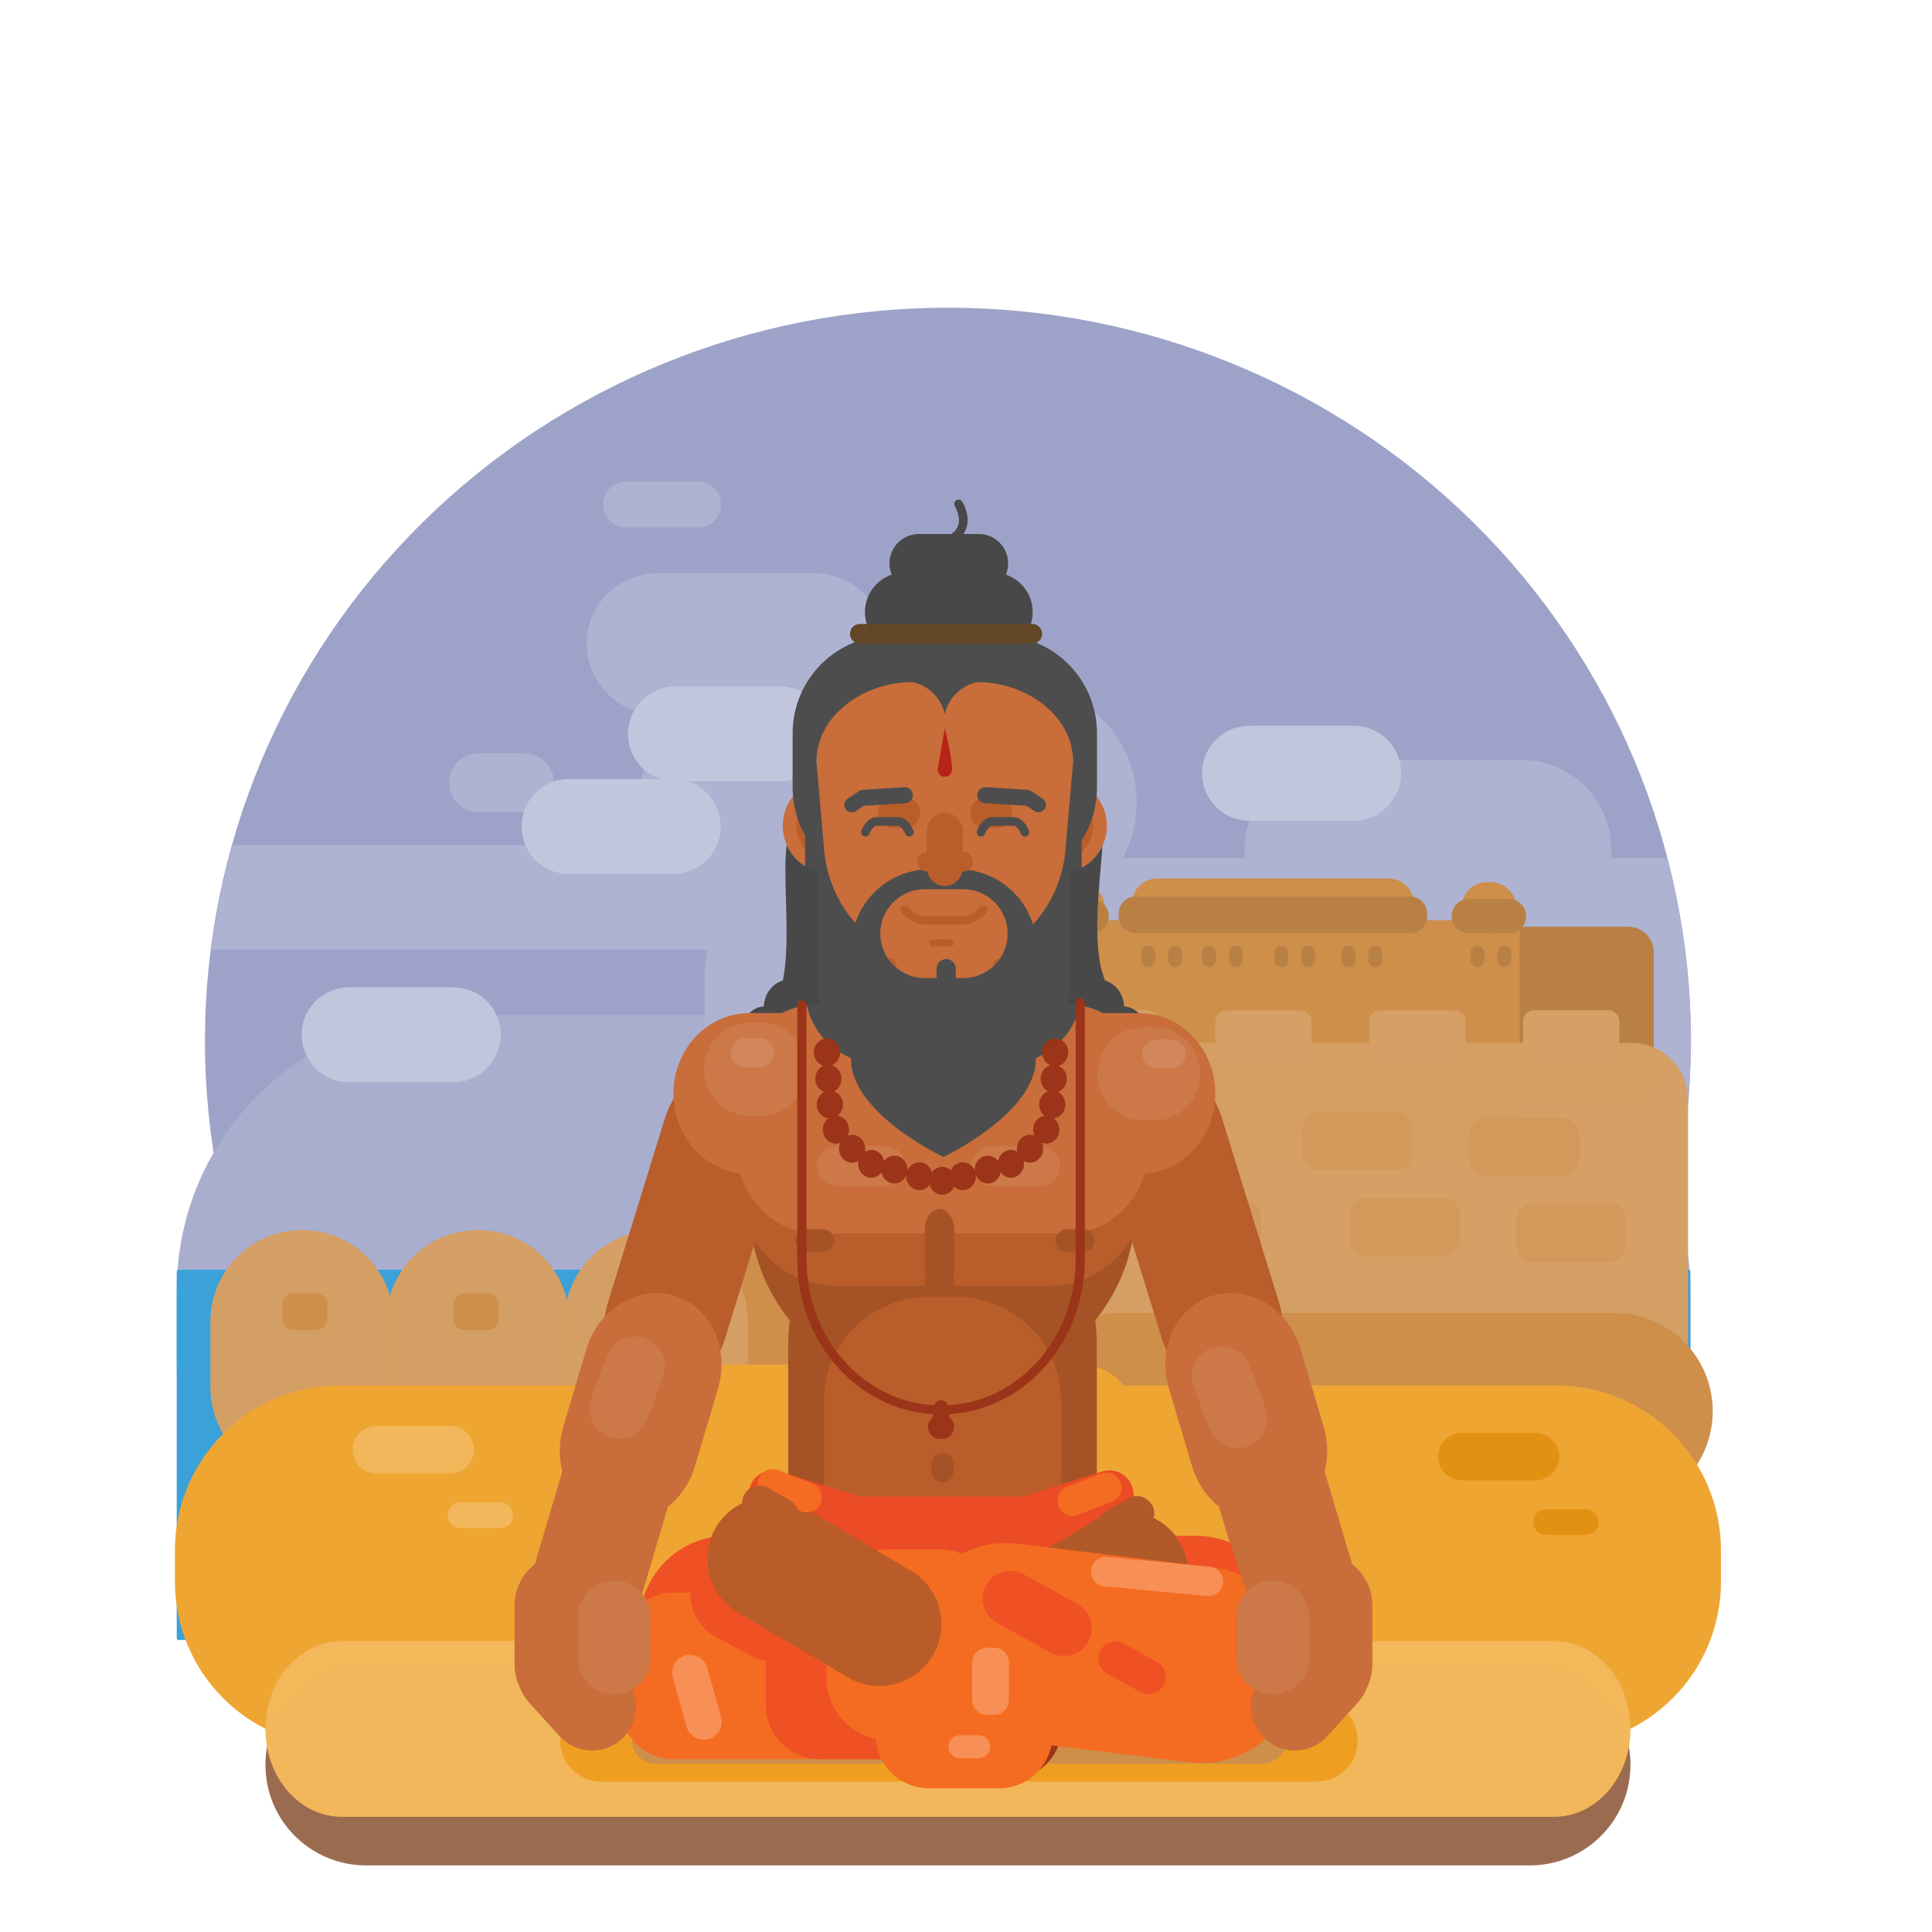 <svg width="301" height="301" viewBox="0 0 301 301" fill="none" xmlns="http://www.w3.org/2000/svg">
<path d="M263.446 162.169C263.446 177.17 260.452 192.024 254.635 205.883C248.817 219.742 240.29 232.335 229.541 242.942C218.792 253.549 206.03 261.964 191.986 267.704C177.941 273.445 162.888 276.399 147.686 276.399C132.484 276.399 117.431 273.445 103.387 267.704C89.342 261.964 76.581 253.549 65.831 242.942C55.082 232.335 46.555 219.742 40.737 205.883C34.92 192.024 31.926 177.17 31.926 162.169C31.926 131.873 44.122 102.818 65.831 81.396C87.54 59.973 116.985 47.938 147.686 47.938C178.388 47.938 207.832 59.973 229.541 81.396C251.25 102.818 263.446 131.873 263.446 162.169Z" fill="#9DA3C8"/>
<path d="M70.525 158.149H220.37C244.188 158.149 263.362 177.323 263.362 201.141V212.517C263.362 236.335 244.188 255.509 220.37 255.509H70.525C46.708 255.509 27.533 236.335 27.533 212.517V201.141C27.533 177.323 46.708 158.149 70.525 158.149Z" fill="#A9AECF"/>
<path d="M27.845 197.814H263.05C263.223 197.814 263.362 197.953 263.362 198.126V255.197C263.362 255.37 263.223 255.509 263.05 255.509H27.845C27.672 255.509 27.533 255.37 27.533 255.197V198.126C27.533 197.953 27.672 197.814 27.845 197.814Z" fill="#3BA1D9"/>
<path d="M97.53 75.033C95.553 75.033 93.961 76.625 93.961 78.603C93.961 80.58 95.553 82.172 97.53 82.172H108.749C110.727 82.172 112.319 80.58 112.319 78.603C112.319 76.625 110.727 75.033 108.749 75.033H97.53ZM102.375 89.312C96.3 89.312 91.411 94.202 91.411 100.276C91.411 106.35 96.3 111.24 102.375 111.24H105.767C101.964 114.599 99.57 119.513 99.57 125.009C99.57 127.35 100.008 129.583 100.8 131.639H36.262C34.752 136.991 33.641 142.445 32.935 147.957H110.226C109.93 149.269 109.769 150.633 109.769 152.037V162.235C109.769 172.406 117.957 180.594 128.128 180.594H261.794C262.849 174.507 263.402 168.345 263.448 162.169C263.418 152.554 262.159 142.981 259.699 133.678H250.968C251.005 133.258 251.028 132.833 251.028 132.403C251.028 124.634 244.773 118.38 237.004 118.38H207.936C200.167 118.38 193.912 124.634 193.912 132.403C193.912 132.833 193.934 133.258 193.972 133.678H174.923C176.301 131.098 177.084 128.149 177.084 125.009C177.084 114.838 168.896 106.651 158.725 106.651H135.782C137.063 104.856 137.817 102.658 137.817 100.276C137.817 94.202 132.927 89.312 126.853 89.312H102.375ZM74.582 117.36C72.04 117.36 69.993 119.406 69.993 121.949C69.993 124.491 72.04 126.538 74.582 126.538H81.722C84.265 126.538 86.311 124.491 86.311 121.949C86.311 119.406 84.265 117.36 81.722 117.36H74.582Z" fill="#AEB3D2"/>
<path d="M125.576 187.734C134.617 187.734 141.895 195.012 141.895 204.053V213.232C141.895 222.272 134.617 229.55 125.576 229.55C116.536 229.55 109.258 222.272 109.258 213.232V204.053C109.258 195.012 116.536 187.734 125.576 187.734Z" fill="#CE8F4B"/>
<path d="M157.194 180.084H159.743C168.784 180.084 176.062 187.363 176.062 196.403V213.742C176.062 222.782 168.784 230.06 159.743 230.06H157.194C148.153 230.06 140.875 222.782 140.875 213.742V196.403C140.875 187.363 148.153 180.084 157.194 180.084Z" fill="#CE8F4B"/>
<path d="M47.058 191.638C54.969 191.638 61.337 198.007 61.337 205.917V216.116C61.337 224.027 54.969 230.395 47.058 230.395C39.148 230.395 32.779 224.027 32.779 216.116V205.917C32.779 198.007 39.148 191.638 47.058 191.638Z" fill="#D59F65" fill-opacity="0.996"/>
<path d="M74.462 191.638C82.373 191.638 88.741 198.007 88.741 205.917V216.116C88.741 224.027 82.373 230.395 74.462 230.395C66.552 230.395 60.184 224.027 60.184 216.116V205.917C60.184 198.007 66.552 191.638 74.462 191.638Z" fill="#D59F65" fill-opacity="0.996"/>
<path d="M102.23 191.638C110.14 191.638 116.509 198.007 116.509 205.917V216.116C116.509 224.027 110.14 230.395 102.23 230.395C94.32 230.395 87.951 224.027 87.951 216.116V205.917C87.951 198.007 94.32 191.638 102.23 191.638Z" fill="#D59F65" fill-opacity="0.996"/>
<path d="M180.305 136.865H216.316C218.524 136.865 220.302 138.643 220.302 140.852V141.421C220.302 143.629 218.524 145.407 216.316 145.407H180.305C178.096 145.407 176.318 143.629 176.318 141.421V140.852C176.318 138.643 178.096 136.865 180.305 136.865Z" fill="#CE8F4B"/>
<path d="M237.674 144.387H253.669C255.878 144.387 257.656 146.165 257.656 148.373V167.174C257.656 169.382 255.878 171.16 253.669 171.16H237.674C235.465 171.16 233.688 169.382 233.688 167.174V148.373C233.688 146.165 235.465 144.387 237.674 144.387Z" fill="#B98044"/>
<path d="M153.328 176.515H169.727C171.4 176.515 172.747 177.861 172.747 179.534V211.742C172.747 213.415 171.4 214.761 169.727 214.761H153.328C151.655 214.761 150.309 213.415 150.309 211.742V179.534C150.309 177.861 151.655 176.515 153.328 176.515Z" fill="#B98044"/>
<path d="M164.08 143.367H234.964C235.953 143.367 236.749 144.163 236.749 145.152V178.3C236.749 179.288 235.953 180.084 234.964 180.084H164.08C163.091 180.084 162.295 179.288 162.295 178.3V145.152C162.295 144.163 163.091 143.367 164.08 143.367Z" fill="#CE8F4B"/>
<path d="M167.466 162.476H254.132C259.046 162.476 263.002 166.432 263.002 171.346V225.004C263.002 229.918 259.046 233.874 254.132 233.874H167.466C162.552 233.874 158.596 229.918 158.596 225.004V171.346C158.596 166.432 162.552 162.476 167.466 162.476Z" fill="#D59F65" fill-opacity="0.996"/>
<path d="M167.14 157.391C166.152 157.391 165.355 158.187 165.355 159.176V164.785C165.355 165.774 166.152 166.57 167.14 166.57H178.614C179.603 166.57 180.399 165.774 180.399 164.785V159.176C180.399 158.187 179.603 157.391 178.614 157.391H167.14ZM191.108 157.391C190.119 157.391 189.323 158.187 189.323 159.176V164.785C189.323 165.774 190.119 166.57 191.108 166.57H202.582C203.571 166.57 204.367 165.774 204.367 164.785V159.176C204.367 158.187 203.571 157.391 202.582 157.391H191.108ZM215.076 157.391C214.087 157.391 213.291 158.187 213.291 159.176V164.785C213.291 165.774 214.087 166.57 215.076 166.57H226.551C227.54 166.57 228.336 165.774 228.336 164.785V159.176C228.336 158.187 227.54 157.391 226.551 157.391H215.076ZM239.045 157.391C238.056 157.391 237.26 158.187 237.26 159.176V164.785C237.26 165.774 238.056 166.57 239.045 166.57H250.519C251.507 166.57 252.304 165.774 252.304 164.785V159.176C252.304 158.187 251.507 157.391 250.519 157.391H239.045Z" fill="#D59F65"/>
<path d="M174.533 204.562H251.537C260.012 204.562 266.835 211.385 266.835 219.861C266.835 228.336 260.012 235.16 251.537 235.16H174.533C166.058 235.16 159.234 228.336 159.234 219.861C159.234 211.385 166.058 204.562 174.533 204.562Z" fill="#CE8F4B"/>
<path d="M52.987 215.844H242.386C256.645 215.844 268.125 227.324 268.125 241.583V246.357C268.125 260.617 256.645 272.097 242.386 272.097H52.987C38.728 272.097 27.248 260.617 27.248 246.357V241.583C27.248 227.324 38.728 215.844 52.987 215.844Z" fill="#EFA532"/>
<path d="M57.049 259.237H238.324C247.018 259.237 254.018 266.237 254.018 274.931C254.018 283.625 247.018 290.625 238.324 290.625H57.049C48.355 290.625 41.355 283.625 41.355 274.931C41.355 266.237 48.355 259.237 57.049 259.237Z" fill="#9B6B50" fill-opacity="0.996"/>
<path d="M53.263 255.668H242.11C248.707 255.668 254.018 261.775 254.018 269.36C254.018 276.946 248.707 283.053 242.11 283.053H53.263C46.666 283.053 41.355 276.946 41.355 269.36C41.355 261.775 46.666 255.668 53.263 255.668Z" fill="#F2B85B" fill-opacity="0.996"/>
<path d="M93.713 264.711H205.091C208.656 264.711 211.525 267.58 211.525 271.145C211.525 274.709 208.656 277.579 205.091 277.579H93.713C90.149 277.579 87.279 274.709 87.279 271.145C87.279 267.58 90.149 264.711 93.713 264.711Z" fill="#EE9F21"/>
<path d="M102.106 267.516H196.696C198.706 267.516 200.325 269.134 200.325 271.145C200.325 273.155 198.706 274.774 196.696 274.774H102.106C100.095 274.774 98.477 273.155 98.477 271.145C98.477 269.134 100.095 267.516 102.106 267.516Z" fill="#CE8F4B"/>
<path d="M58.645 222.156H70.118C72.167 222.156 73.816 223.805 73.816 225.853C73.816 227.901 72.167 229.55 70.118 229.55H58.645C56.596 229.55 54.947 227.901 54.947 225.853C54.947 223.805 56.596 222.156 58.645 222.156Z" fill="#F2B75A"/>
<path d="M71.735 234.054H77.937C79.044 234.054 79.936 234.945 79.936 236.052C79.936 237.159 79.044 238.051 77.937 238.051H71.735C70.628 238.051 69.736 237.159 69.736 236.052C69.736 234.945 70.628 234.054 71.735 234.054Z" fill="#F2B75A"/>
<path d="M227.766 223.238H239.24C241.288 223.238 242.937 224.886 242.937 226.935C242.937 228.983 241.288 230.632 239.24 230.632H227.766C225.717 230.632 224.068 228.983 224.068 226.935C224.068 224.886 225.717 223.238 227.766 223.238Z" fill="#E39112"/>
<path d="M240.856 235.135H247.058C248.165 235.135 249.057 236.027 249.057 237.134C249.057 238.241 248.165 239.132 247.058 239.132H240.856C239.749 239.132 238.857 238.241 238.857 237.134C238.857 236.027 239.749 235.135 240.856 235.135Z" fill="#E39112"/>
<path d="M45.706 201.502H49.275C50.229 201.502 50.996 202.27 50.996 203.224V205.518C50.996 206.472 50.229 207.239 49.275 207.239H45.706C44.752 207.239 43.984 206.472 43.984 205.518V203.224C43.984 202.27 44.752 201.502 45.706 201.502Z" fill="#CE8F4B"/>
<path d="M72.389 201.502H75.959C76.912 201.502 77.68 202.27 77.68 203.224V205.518C77.68 206.472 76.912 207.239 75.959 207.239H72.389C71.436 207.239 70.668 206.472 70.668 205.518V203.224C70.668 202.27 71.436 201.502 72.389 201.502Z" fill="#CE8F4B"/>
<path d="M101.057 200.781H104.627C105.58 200.781 106.348 201.549 106.348 202.502V204.797C106.348 205.751 105.58 206.518 104.627 206.518H101.057C100.104 206.518 99.336 205.751 99.336 204.797V202.502C99.336 201.549 100.104 200.781 101.057 200.781Z" fill="#CE8F4B"/>
<path d="M107.044 212.599H168.345C173.04 212.599 176.819 216.378 176.819 221.073C176.819 225.767 173.04 229.547 168.345 229.547H107.044C102.35 229.547 98.57 225.767 98.57 221.073C98.57 216.378 102.35 212.599 107.044 212.599Z" fill="#EFA532"/>
<path d="M174.663 173.398H186.278C187.825 173.398 189.07 174.643 189.07 176.19V179.764C189.07 181.31 187.825 182.556 186.278 182.556H174.663C173.116 182.556 171.871 181.31 171.871 179.764V176.19C171.871 174.643 173.116 173.398 174.663 173.398Z" fill="#D2995B"/>
<path d="M182.034 186.8H193.649C195.196 186.8 196.441 188.045 196.441 189.592V193.165C196.441 194.712 195.196 195.958 193.649 195.958H182.034C180.487 195.958 179.242 194.712 179.242 193.165V189.592C179.242 188.045 180.487 186.8 182.034 186.8Z" fill="#D2995B"/>
<path d="M205.71 173.174H217.325C218.872 173.174 220.117 174.42 220.117 175.966V179.54C220.117 181.087 218.872 182.332 217.325 182.332H205.71C204.163 182.332 202.918 181.087 202.918 179.54V175.966C202.918 174.42 204.163 173.174 205.71 173.174Z" fill="#D2995B"/>
<path d="M213.081 186.576H224.696C226.243 186.576 227.488 187.821 227.488 189.368V192.942C227.488 194.489 226.243 195.734 224.696 195.734H213.081C211.534 195.734 210.289 194.489 210.289 192.942V189.368C210.289 187.821 211.534 186.576 213.081 186.576Z" fill="#D2995B"/>
<path d="M231.62 174.068H243.235C244.782 174.068 246.027 175.313 246.027 176.86V180.434C246.027 181.98 244.782 183.226 243.235 183.226H231.62C230.073 183.226 228.828 181.98 228.828 180.434V176.86C228.828 175.313 230.073 174.068 231.62 174.068Z" fill="#D2995B"/>
<path d="M238.991 187.469H250.606C252.153 187.469 253.398 188.715 253.398 190.262V193.835C253.398 195.382 252.153 196.627 250.606 196.627H238.991C237.444 196.627 236.199 195.382 236.199 193.835V190.262C236.199 188.715 237.444 187.469 238.991 187.469Z" fill="#D2995B"/>
<path d="M165.769 137.435H168.124C170.332 137.435 172.11 139.213 172.11 141.421C172.11 143.629 170.332 145.407 168.124 145.407H165.769C163.561 145.407 161.783 143.629 161.783 141.421C161.783 139.213 163.561 137.435 165.769 137.435Z" fill="#CE8F4B"/>
<path d="M163.824 140.053H170.071C171.554 140.053 172.748 141.247 172.748 142.73C172.748 144.213 171.554 145.407 170.071 145.407H163.824C162.341 145.407 161.146 144.213 161.146 142.73C161.146 141.247 162.341 140.053 163.824 140.053Z" fill="#B98044"/>
<path d="M176.955 139.67H219.664C221.147 139.67 222.341 140.864 222.341 142.347V142.73C222.341 144.213 221.147 145.407 219.664 145.407H176.955C175.471 145.407 174.277 144.213 174.277 142.73V142.347C174.277 140.864 175.471 139.67 176.955 139.67Z" fill="#B98044"/>
<path d="M231.681 137.435H232.251C234.459 137.435 236.237 139.213 236.237 141.421C236.237 143.629 234.459 145.407 232.251 145.407H231.681C229.473 145.407 227.695 143.629 227.695 141.421C227.695 139.213 229.473 137.435 231.681 137.435Z" fill="#CE8F4B"/>
<path d="M228.843 140.053H235.09C236.573 140.053 237.768 141.247 237.768 142.73C237.768 144.213 236.573 145.407 235.09 145.407H228.843C227.36 145.407 226.166 144.213 226.166 142.73C226.166 141.247 227.36 140.053 228.843 140.053Z" fill="#B98044"/>
<path d="M164.558 147.331C165.158 147.331 165.64 147.814 165.64 148.413V149.585C165.64 150.184 165.158 150.667 164.558 150.667C163.959 150.667 163.477 150.184 163.477 149.585V148.413C163.477 147.814 163.959 147.331 164.558 147.331Z" fill="#B98044"/>
<path d="M168.752 147.331C169.351 147.331 169.833 147.814 169.833 148.413V149.585C169.833 150.184 169.351 150.667 168.752 150.667C168.152 150.667 167.67 150.184 167.67 149.585V148.413C167.67 147.814 168.152 147.331 168.752 147.331Z" fill="#B98044"/>
<path d="M178.892 147.331C179.492 147.331 179.974 147.814 179.974 148.413V149.585C179.974 150.184 179.492 150.667 178.892 150.667C178.293 150.667 177.811 150.184 177.811 149.585V148.413C177.811 147.814 178.293 147.331 178.892 147.331Z" fill="#B98044"/>
<path d="M183.084 147.331C183.683 147.331 184.166 147.814 184.166 148.413V149.585C184.166 150.184 183.683 150.667 183.084 150.667C182.484 150.667 182.002 150.184 182.002 149.585V148.413C182.002 147.814 182.484 147.331 183.084 147.331Z" fill="#B98044"/>
<path d="M188.359 147.331C188.958 147.331 189.441 147.814 189.441 148.413V149.585C189.441 150.184 188.958 150.667 188.359 150.667C187.76 150.667 187.277 150.184 187.277 149.585V148.413C187.277 147.814 187.76 147.331 188.359 147.331Z" fill="#B98044"/>
<path d="M192.551 147.331C193.15 147.331 193.632 147.814 193.632 148.413V149.585C193.632 150.184 193.15 150.667 192.551 150.667C191.951 150.667 191.469 150.184 191.469 149.585V148.413C191.469 147.814 191.951 147.331 192.551 147.331Z" fill="#B98044"/>
<path d="M199.627 147.331C200.226 147.331 200.708 147.814 200.708 148.413V149.585C200.708 150.184 200.226 150.667 199.627 150.667C199.027 150.667 198.545 150.184 198.545 149.585V148.413C198.545 147.814 199.027 147.331 199.627 147.331Z" fill="#B98044"/>
<path d="M203.818 147.331C204.417 147.331 204.9 147.814 204.9 148.413V149.585C204.9 150.184 204.417 150.667 203.818 150.667C203.219 150.667 202.736 150.184 202.736 149.585V148.413C202.736 147.814 203.219 147.331 203.818 147.331Z" fill="#B98044"/>
<path d="M210.084 147.331C210.683 147.331 211.166 147.814 211.166 148.413V149.585C211.166 150.184 210.683 150.667 210.084 150.667C209.484 150.667 209.002 150.184 209.002 149.585V148.413C209.002 147.814 209.484 147.331 210.084 147.331Z" fill="#B98044"/>
<path d="M214.275 147.331C214.874 147.331 215.357 147.814 215.357 148.413V149.585C215.357 150.184 214.874 150.667 214.275 150.667C213.676 150.667 213.193 150.184 213.193 149.585V148.413C213.193 147.814 213.676 147.331 214.275 147.331Z" fill="#B98044"/>
<path d="M230.187 147.331C230.787 147.331 231.269 147.814 231.269 148.413V149.585C231.269 150.184 230.787 150.667 230.187 150.667C229.588 150.667 229.105 150.184 229.105 149.585V148.413C229.105 147.814 229.588 147.331 230.187 147.331Z" fill="#B98044"/>
<path d="M234.379 147.331C234.978 147.331 235.46 147.814 235.46 148.413V149.585C235.46 150.184 234.978 150.667 234.379 150.667C233.779 150.667 233.297 150.184 233.297 149.585V148.413C233.297 147.814 233.779 147.331 234.379 147.331Z" fill="#B98044"/>
<path d="M105.242 106.945H121.469C125.564 106.945 128.861 110.241 128.861 114.337C128.861 118.432 125.564 121.729 121.469 121.729H105.242C101.147 121.729 97.85 118.432 97.85 114.337C97.85 110.241 101.147 106.945 105.242 106.945Z" fill="#C2C6DD"/>
<path d="M88.654 121.368H104.881C108.976 121.368 112.273 124.665 112.273 128.76C112.273 132.856 108.976 136.153 104.881 136.153H88.654C84.559 136.153 81.262 132.856 81.262 128.76C81.262 124.665 84.559 121.368 88.654 121.368Z" fill="#C2C6DD"/>
<path d="M131.564 122.089H147.791C151.886 122.089 155.183 125.386 155.183 129.482C155.183 133.577 151.886 136.874 147.791 136.874H131.564C127.469 136.874 124.172 133.577 124.172 129.482C124.172 125.386 127.469 122.089 131.564 122.089Z" fill="#C2C6DD"/>
<path d="M54.396 153.822H70.623C74.718 153.822 78.015 157.119 78.015 161.214C78.015 165.309 74.718 168.606 70.623 168.606H54.396C50.301 168.606 47.004 165.309 47.004 161.214C47.004 157.119 50.301 153.822 54.396 153.822Z" fill="#C2C6DD"/>
<path d="M194.67 113.075H210.896C214.992 113.075 218.288 116.372 218.288 120.467C218.288 124.562 214.992 127.859 210.896 127.859H194.67C190.574 127.859 187.277 124.562 187.277 120.467C187.277 116.372 190.574 113.075 194.67 113.075Z" fill="#C2C6DD"/>
<path d="M146.844 159.17C163.495 159.17 176.9 172.047 176.9 188.043C176.9 204.039 163.495 216.916 146.844 216.916C130.192 216.916 116.787 204.039 116.787 188.043C116.787 172.047 130.192 159.17 146.844 159.17Z" fill="#A55326"/>
<path d="M146.843 180.616C160.163 180.616 170.887 193.622 170.887 209.777V230.845C170.887 247 160.163 260.005 146.843 260.005C133.522 260.005 122.799 247 122.799 230.845V209.777C122.799 193.622 133.522 180.616 146.843 180.616Z" fill="#A55326"/>
<path d="M146.843 151.957C161.879 151.957 173.983 159.688 173.983 169.292C173.983 178.896 161.879 186.627 146.843 186.627C131.808 186.627 119.703 178.896 119.703 169.292C119.703 159.688 131.808 151.957 146.843 151.957Z" fill="#B95D2B"/>
<path d="M121.862 179.762C123.646 173.995 121.009 168.057 115.973 166.499C110.936 164.942 105.407 168.354 103.624 174.121L94.687 203.014C92.903 208.781 95.54 214.719 100.576 216.277C105.612 217.835 111.141 214.423 112.925 208.655L121.862 179.762Z" fill="#B95D2B"/>
<path d="M144.926 202.014H148.761C157.933 202.014 165.317 209.229 165.317 218.191V229.878C165.317 238.839 157.933 246.054 148.761 246.054H144.926C135.754 246.054 128.369 238.839 128.369 229.878V218.191C128.369 209.229 135.754 202.014 144.926 202.014Z" fill="#B95D2B"/>
<path d="M130.204 156.516H163.486C172.099 156.516 179.033 164.025 179.033 173.351V183.498C179.033 192.825 172.099 200.334 163.486 200.334H130.204C121.59 200.334 114.656 192.825 114.656 183.498V173.351C114.656 164.025 121.59 156.516 130.204 156.516Z" fill="#B95D2B"/>
<path d="M172.119 179.762C170.335 173.995 172.972 168.057 178.008 166.5C183.044 164.942 188.573 168.354 190.357 174.121L199.294 203.014C201.077 208.782 198.441 214.72 193.404 216.277C188.368 217.835 182.839 214.423 181.055 208.656L172.119 179.762Z" fill="#B95D2B"/>
<path d="M116.802 157.84H177.457C184.043 157.84 189.345 163.434 189.345 170.382C189.345 177.331 184.043 182.925 177.457 182.925H116.802C110.216 182.925 104.914 177.331 104.914 170.382C104.914 163.434 110.216 157.84 116.802 157.84Z" fill="#C96D3B"/>
<path d="M127.3 156.516H166.39C173.394 156.516 179.033 162.622 179.033 170.207V178.458C179.033 186.043 173.394 192.149 166.39 192.149H127.3C120.295 192.149 114.656 186.043 114.656 178.458V170.207C114.656 162.622 120.295 156.516 127.3 156.516Z" fill="#C96D3B"/>
<path d="M154.835 178.538H161.651C163.614 178.538 165.195 179.936 165.195 181.672C165.195 183.409 163.614 184.806 161.651 184.806H154.835C152.872 184.806 151.291 183.409 151.291 181.672C151.291 179.936 152.872 178.538 154.835 178.538Z" fill="#CD7849"/>
<path d="M130.78 178.538H137.596C139.559 178.538 141.14 179.936 141.14 181.672C141.14 183.409 139.559 184.806 137.596 184.806H130.78C128.817 184.806 127.236 183.409 127.236 181.672C127.236 179.936 128.817 178.538 130.78 178.538Z" fill="#CD7849"/>
<path d="M146.843 129.356C153.81 129.356 159.419 136.456 159.419 145.276V151.807C159.419 160.627 153.81 167.727 146.843 167.727C139.876 167.727 134.268 160.627 134.268 151.807V145.276C134.268 136.456 139.876 129.356 146.843 129.356Z" fill="#C06635"/>
<path d="M125.689 191.483H128.171C129.164 191.483 129.963 192.286 129.963 193.283C129.963 194.28 129.164 195.083 128.171 195.083H125.689C124.696 195.083 123.896 194.28 123.896 193.283C123.896 192.286 124.696 191.483 125.689 191.483Z" fill="#A55326"/>
<path d="M166.257 191.483H168.739C169.732 191.483 170.532 192.286 170.532 193.283C170.532 194.28 169.732 195.083 168.739 195.083H166.257C165.264 195.083 164.465 194.28 164.465 193.283C164.465 192.286 165.264 191.483 166.257 191.483Z" fill="#A55326"/>
<path d="M144.438 130.644H149.249C154.789 130.644 159.248 135.103 159.248 140.643V144.745C159.248 150.284 154.789 154.744 149.249 154.744H144.438C138.899 154.744 134.439 150.284 134.439 144.745V140.643C134.439 135.103 138.899 130.644 144.438 130.644Z" fill="#B95D2B"/>
<path d="M116.943 159.327H118.447C122.473 159.327 125.715 162.569 125.715 166.595C125.715 170.621 122.473 173.863 118.447 173.863H116.943C112.917 173.863 109.676 170.621 109.676 166.595C109.676 162.569 112.917 159.327 116.943 159.327Z" fill="#CD7849"/>
<path d="M178.231 160.036H179.734C183.76 160.036 187.002 163.278 187.002 167.304C187.002 171.33 183.76 174.572 179.734 174.572H178.231C174.204 174.572 170.963 171.33 170.963 167.304C170.963 163.278 174.204 160.036 178.231 160.036Z" fill="#CD7849"/>
<path d="M116.088 161.769H118.343C119.593 161.769 120.598 162.775 120.598 164.024C120.598 165.274 119.593 166.28 118.343 166.28H116.088C114.838 166.28 113.832 165.274 113.832 164.024C113.832 162.775 114.838 161.769 116.088 161.769Z" fill="#D2865B"/>
<path d="M180.211 161.946H182.466C183.716 161.946 184.722 162.952 184.722 164.202C184.722 165.451 183.716 166.457 182.466 166.457H180.211C178.961 166.457 177.955 165.451 177.955 164.202C177.955 162.952 178.961 161.946 180.211 161.946Z" fill="#D2865B"/>
<path d="M129.342 121.274H165.054C169.15 121.274 172.447 124.571 172.447 128.667C172.447 132.762 169.15 136.06 165.054 136.06H129.342C125.246 136.06 121.949 132.762 121.949 128.667C121.949 124.571 125.246 121.274 129.342 121.274Z" fill="#C96D3B"/>
<path d="M129.603 123.153H164.795C167.849 123.153 170.308 125.612 170.308 128.667C170.308 131.721 167.849 134.18 164.795 134.18H129.603C126.549 134.18 124.09 131.721 124.09 128.667C124.09 125.612 126.549 123.153 129.603 123.153Z" fill="#B95D2B"/>
<path d="M142.215 100.494H152.18C160.462 100.494 167.13 107.417 167.13 116.017V131.557C167.13 140.157 160.462 149.937 152.18 149.937H142.215C133.933 149.937 127.266 140.157 127.266 131.557V116.017C127.266 107.417 133.933 100.494 142.215 100.494Z" fill="#C96D3B"/>
<path d="M141.081 132.617H153.243C154.562 132.617 155.624 137.039 155.624 142.532C155.624 148.025 154.562 152.447 153.243 152.447H141.081C139.761 152.447 138.699 148.025 138.699 142.532C138.699 137.039 139.761 132.617 141.081 132.617Z" fill="#C96D3B"/>
<path d="M135.645 158.8L142.416 162.055C143.172 162.418 143.488 163.319 143.125 164.075C142.762 164.831 141.861 165.147 141.105 164.784L134.334 161.529C133.578 161.165 133.262 160.264 133.625 159.509C133.989 158.753 134.89 158.437 135.645 158.8Z" fill="#B95D2B"/>
<path d="M157.251 158.8L150.48 162.055C149.724 162.418 149.408 163.319 149.772 164.075C150.135 164.831 151.036 165.147 151.792 164.784L158.563 161.529C159.319 161.165 159.635 160.264 159.271 159.509C158.908 158.753 158.007 158.437 157.251 158.8Z" fill="#B95D2B"/>
<path d="M196.8 250.737L162.204 234.964C157.016 232.599 150.893 234.887 148.528 240.075C146.163 245.263 148.451 251.386 153.639 253.751L188.235 269.524C193.422 271.889 199.545 269.601 201.911 264.413C204.276 259.225 201.988 253.102 196.8 250.737Z" fill="#A55326"/>
<path d="M98.093 250.737L132.688 234.964C137.876 232.599 143.999 234.887 146.365 240.075C148.73 245.263 146.442 251.386 141.254 253.751L106.658 269.524C101.47 271.889 95.347 269.601 92.982 264.413C90.617 259.225 92.905 253.102 98.093 250.737Z" fill="#A55326"/>
<path d="M124.443 236.388C123.051 236.388 121.708 236.569 120.438 236.903C121.925 250.152 133.139 260.387 146.846 260.387C160.729 260.387 172.056 249.886 173.307 236.388C173.306 236.388 173.305 236.388 173.303 236.388H124.443Z" fill="#4F4F4F"/>
<path d="M121.689 233.885H171.665C172.76 233.885 173.641 234.575 173.641 235.43V237.823C173.641 238.679 172.76 239.368 171.665 239.368H121.689C120.594 239.368 119.713 238.679 119.713 237.823V235.43C119.713 234.575 120.594 233.885 121.689 233.885Z" fill="#5B5B5B"/>
<path d="M104.258 251.105L141.985 246.379C147.642 245.67 152.803 249.682 153.512 255.339C154.221 260.997 150.209 266.158 144.551 266.866L106.825 271.593C101.167 272.301 96.007 268.29 95.298 262.632C94.589 256.975 98.601 251.814 104.258 251.105Z" fill="#B25929"/>
<path d="M153.44 247.008L170.587 236.878C175.176 234.166 181.094 235.689 183.806 240.278C186.517 244.867 184.995 250.786 180.405 253.497L163.258 263.627C158.669 266.338 152.751 264.816 150.04 260.227C147.328 255.637 148.851 249.719 153.44 247.008Z" fill="#B25929"/>
<path d="M193.453 250.939L143.16 244.248C137.765 243.53 132.809 247.322 132.091 252.718L131.914 254.05C131.196 259.445 134.988 264.401 140.384 265.119L190.676 271.81C196.072 272.528 201.027 268.736 201.745 263.34L201.923 262.009C202.64 256.613 198.848 251.657 193.453 250.939Z" fill="#B95D2B"/>
<path d="M141.913 244.713L124.767 234.583C120.177 231.872 114.259 233.394 111.548 237.983C108.837 242.573 110.359 248.491 114.948 251.202L132.095 261.332C136.684 264.044 142.603 262.521 145.314 257.932C148.025 253.343 146.503 247.425 141.913 244.713Z" fill="#B95D2A" fill-opacity="0.996"/>
<path d="M108.084 221.232C109.646 215.976 107.192 210.609 102.602 209.245C98.012 207.881 93.025 211.036 91.463 216.292L83.637 242.623C82.075 247.879 84.529 253.246 89.119 254.61C93.709 255.974 98.696 252.819 100.258 247.563L108.084 221.232Z" fill="#C96D3B"/>
<path d="M96.28 250.098C96.28 245.65 92.675 242.045 88.227 242.045C83.779 242.045 80.174 245.65 80.174 250.098V259.337C80.174 263.785 83.779 267.39 88.227 267.39C92.675 267.39 96.28 263.785 96.28 259.337V250.098Z" fill="#C96D3B"/>
<path d="M92.486 256.042C89.952 253.255 85.638 253.05 82.851 255.584C80.064 258.119 79.859 262.432 82.394 265.219L87.197 270.501C89.731 273.288 94.045 273.493 96.832 270.959C99.619 268.425 99.823 264.111 97.289 261.324L92.486 256.042Z" fill="#C96D3B"/>
<path d="M101.378 251.925C101.378 248.792 98.838 246.252 95.704 246.252C92.571 246.252 90.031 248.792 90.031 251.925V258.299C90.031 261.433 92.571 263.973 95.704 263.973C98.838 263.973 101.378 261.433 101.378 258.299V251.925Z" fill="#CD7849"/>
<path d="M111.868 216.32C113.744 210.008 110.67 203.526 105.002 201.842C99.335 200.158 93.22 203.908 91.344 210.22L87.756 222.293C85.88 228.604 88.954 235.086 94.621 236.77C100.289 238.455 106.404 234.704 108.28 228.393L111.868 216.32Z" fill="#C96D3B"/>
<path d="M185.899 221.232C184.336 215.976 186.791 210.609 191.381 209.245C195.971 207.881 200.958 211.036 202.52 216.292L210.346 242.623C211.908 247.879 209.453 253.246 204.864 254.61C200.274 255.974 195.287 252.819 193.725 247.563L185.899 221.232Z" fill="#C96D3B"/>
<path d="M197.702 250.098C197.702 245.65 201.308 242.045 205.755 242.045C210.203 242.045 213.809 245.65 213.809 250.098V259.337C213.809 263.785 210.203 267.39 205.755 267.39C201.308 267.39 197.702 263.785 197.702 259.337V250.098Z" fill="#C96D3B"/>
<path d="M201.496 256.042C204.031 253.255 208.345 253.05 211.131 255.584C213.918 258.119 214.123 262.432 211.589 265.219L206.786 270.501C204.251 273.288 199.938 273.493 197.151 270.959C194.364 268.425 194.159 264.111 196.693 261.324L201.496 256.042Z" fill="#C96D3B"/>
<path d="M192.605 251.925C192.605 248.792 195.145 246.252 198.278 246.252C201.411 246.252 203.951 248.792 203.951 251.925V258.299C203.951 261.433 201.411 263.973 198.278 263.973C195.145 263.973 192.605 261.433 192.605 258.299V251.925Z" fill="#CD7849"/>
<path d="M182.114 216.32C180.239 210.008 183.313 203.526 188.98 201.842C194.648 200.158 200.763 203.908 202.639 210.22L206.227 222.293C208.103 228.604 205.029 235.086 199.361 236.77C193.694 238.455 187.578 234.704 185.703 228.393L182.114 216.32Z" fill="#C96D3B"/>
<path d="M123.065 233.747L119.693 231.811C118.396 231.066 116.74 231.514 115.995 232.812C115.25 234.109 115.698 235.765 116.995 236.51L120.367 238.446C121.665 239.191 123.321 238.743 124.066 237.446C124.811 236.148 124.363 234.492 123.065 233.747Z" fill="#B95D2B"/>
<path d="M172.39 235.404L175.762 233.468C177.059 232.723 178.715 233.171 179.46 234.469C180.205 235.766 179.757 237.422 178.46 238.167L175.088 240.103C173.79 240.848 172.134 240.4 171.389 239.103C170.644 237.805 171.092 236.149 172.39 235.404Z" fill="#B25929"/>
<path d="M103.313 214.532C104.222 212.129 103.011 209.443 100.608 208.533C98.204 207.623 95.518 208.834 94.609 211.238L92.126 217.796C91.217 220.199 92.428 222.885 94.831 223.795C97.235 224.705 99.921 223.494 100.831 221.09L103.313 214.532Z" fill="#CD7849"/>
<path d="M185.959 216.062C185.049 213.659 186.26 210.973 188.664 210.063C191.067 209.153 193.753 210.364 194.663 212.768L197.145 219.326C198.055 221.729 196.844 224.415 194.44 225.325C192.037 226.235 189.351 225.024 188.441 222.62L185.959 216.062Z" fill="#CD7849"/>
<path d="M148.565 228.084C148.565 227.133 147.795 226.363 146.844 226.363C145.894 226.363 145.123 227.133 145.123 228.084V229.231C145.123 230.182 145.894 230.952 146.844 230.952C147.795 230.952 148.565 230.182 148.565 229.231V228.084Z" fill="#A55326"/>
<path d="M146.374 188.35C147.641 188.35 148.661 189.842 148.661 191.694V198.181C148.661 200.034 147.641 201.526 146.374 201.526C145.108 201.526 144.088 200.034 144.088 198.181V191.694C144.088 189.842 145.108 188.35 146.374 188.35Z" fill="#A55326"/>
<path d="M146.374 198.677C147.641 198.677 148.661 198.999 148.661 199.4V200.802C148.661 201.203 147.641 201.526 146.374 201.526C145.108 201.526 144.088 201.203 144.088 200.802V199.4C144.088 198.999 145.108 198.677 146.374 198.677Z" fill="#A55326"/>
<path d="M145.201 146.333H148.156C148.393 146.333 148.583 146.524 148.583 146.761V147.013C148.583 147.25 148.393 147.441 148.156 147.441H145.201C144.964 147.441 144.773 147.25 144.773 147.013V146.761C144.773 146.524 144.964 146.333 145.201 146.333Z" fill="#B95D2B"/>
<path d="M147.2 126.635C148.77 126.635 150.035 127.984 150.035 129.661V135.001C150.035 136.677 148.77 138.027 147.2 138.027C145.629 138.027 144.365 136.677 144.365 135.001V129.661C144.365 127.984 145.629 126.635 147.2 126.635Z" fill="#B95D2B"/>
<path d="M140.976 141.022C140.848 141.019 140.721 141.052 140.611 141.119C140.501 141.185 140.412 141.282 140.355 141.397C140.298 141.512 140.275 141.641 140.289 141.769C140.303 141.897 140.353 142.018 140.433 142.118C141.33 143.276 142.626 144.036 144.078 144.036H147.084H150.091C151.542 144.036 152.838 143.276 153.735 142.118C153.79 142.048 153.83 141.968 153.853 141.882C153.876 141.797 153.883 141.708 153.872 141.62C153.86 141.532 153.832 141.447 153.788 141.37C153.744 141.293 153.685 141.225 153.615 141.171C153.545 141.116 153.465 141.076 153.38 141.053C153.294 141.03 153.205 141.023 153.117 141.035C153.029 141.046 152.944 141.074 152.867 141.118C152.79 141.162 152.722 141.221 152.668 141.291C151.976 142.185 151.075 142.687 150.091 142.687H147.084H144.078C143.093 142.687 142.19 142.185 141.498 141.291C141.437 141.209 141.358 141.143 141.268 141.097C141.177 141.05 141.078 141.025 140.976 141.022Z" fill="#B95D2B"/>
<path d="M144.456 132.727H150.046C150.895 132.727 151.578 133.411 151.578 134.26C151.578 135.109 150.895 135.792 150.046 135.792H144.456C143.607 135.792 142.924 135.109 142.924 134.26C142.924 133.411 143.607 132.727 144.456 132.727Z" fill="#B95D2B"/>
<path d="M139.202 124.165H140.923C142.265 124.165 143.345 125.245 143.345 126.587C143.345 127.929 142.265 129.009 140.923 129.009H139.202C137.86 129.009 136.779 127.929 136.779 126.587C136.779 125.245 137.86 124.165 139.202 124.165Z" fill="#B95D2B"/>
<path d="M140.907 122.648L134.555 123.037C134.485 123.041 134.417 123.054 134.351 123.069C134.172 123.089 133.995 123.145 133.835 123.252L132.067 124.429C131.532 124.785 131.388 125.5 131.744 126.035C132.099 126.569 132.815 126.713 133.349 126.358L134.6 125.526C134.636 125.526 134.671 125.532 134.708 125.53L141.059 125.142C141.749 125.099 142.271 124.509 142.229 123.818C142.187 123.128 141.597 122.605 140.907 122.648Z" fill="#4D4D4D"/>
<path d="M136.572 127.306C136.023 127.306 135.526 127.569 135.144 127.941C134.762 128.313 134.463 128.801 134.217 129.372C134.18 129.453 134.159 129.542 134.157 129.631C134.154 129.721 134.169 129.81 134.202 129.894C134.234 129.977 134.282 130.054 134.345 130.118C134.407 130.183 134.481 130.234 134.563 130.27C134.646 130.306 134.734 130.324 134.824 130.325C134.914 130.326 135.002 130.309 135.085 130.275C135.168 130.242 135.244 130.192 135.307 130.128C135.371 130.065 135.421 129.99 135.455 129.907C135.652 129.452 135.882 129.108 136.088 128.908C136.293 128.708 136.442 128.655 136.572 128.655H138.251H139.927C140.057 128.655 140.209 128.708 140.414 128.908C140.62 129.108 140.847 129.452 141.044 129.907C141.078 129.99 141.128 130.065 141.192 130.128C141.255 130.192 141.331 130.242 141.414 130.275C141.497 130.309 141.586 130.326 141.675 130.325C141.765 130.324 141.853 130.305 141.936 130.27C142.018 130.234 142.092 130.183 142.155 130.118C142.217 130.054 142.265 129.977 142.298 129.894C142.33 129.81 142.345 129.721 142.343 129.631C142.34 129.542 142.32 129.453 142.283 129.372C142.036 128.801 141.737 128.313 141.355 127.941C140.973 127.569 140.476 127.306 139.927 127.306H138.251H136.572Z" fill="#4D4D4D"/>
<path d="M155.3 124.165H153.579C152.237 124.165 151.157 125.245 151.157 126.587C151.157 127.929 152.237 129.009 153.579 129.009H155.3C156.642 129.009 157.723 127.929 157.723 126.587C157.723 125.245 156.642 124.165 155.3 124.165Z" fill="#B95D2B"/>
<path d="M153.595 122.647L159.947 123.036C160.017 123.041 160.085 123.054 160.151 123.069C160.33 123.089 160.507 123.145 160.667 123.252L162.435 124.429C162.97 124.784 163.114 125.5 162.758 126.034C162.403 126.569 161.687 126.713 161.152 126.357L159.902 125.525C159.866 125.526 159.831 125.532 159.794 125.53L153.443 125.141C152.753 125.099 152.231 124.509 152.273 123.818C152.315 123.127 152.905 122.605 153.595 122.647Z" fill="#4D4D4D"/>
<path d="M157.93 127.306C158.479 127.306 158.976 127.568 159.358 127.941C159.74 128.313 160.039 128.801 160.285 129.372C160.322 129.453 160.343 129.541 160.345 129.631C160.348 129.721 160.333 129.81 160.3 129.893C160.268 129.977 160.22 130.053 160.157 130.118C160.095 130.183 160.021 130.234 159.939 130.27C159.856 130.305 159.768 130.324 159.678 130.325C159.588 130.326 159.5 130.309 159.417 130.275C159.333 130.241 159.258 130.191 159.195 130.128C159.131 130.065 159.081 129.989 159.047 129.907C158.85 129.451 158.62 129.108 158.414 128.908C158.209 128.707 158.06 128.655 157.93 128.655H156.251H154.575C154.445 128.655 154.293 128.707 154.088 128.908C153.882 129.108 153.655 129.451 153.458 129.907C153.424 129.989 153.374 130.065 153.31 130.128C153.247 130.191 153.171 130.241 153.088 130.275C153.005 130.309 152.916 130.326 152.827 130.325C152.737 130.324 152.648 130.305 152.566 130.27C152.484 130.234 152.41 130.183 152.347 130.118C152.285 130.053 152.237 129.977 152.204 129.893C152.172 129.81 152.157 129.721 152.159 129.631C152.162 129.541 152.182 129.453 152.219 129.372C152.466 128.801 152.765 128.313 153.147 127.941C153.529 127.568 154.026 127.306 154.575 127.306H156.251H157.93Z" fill="#4D4D4D"/>
<path d="M147.199 113.446C147.199 113.446 148.326 117.926 148.326 119.892C148.326 120.516 147.823 121.019 147.199 121.019C146.575 121.019 146.072 120.516 146.072 119.892C146.324 118.573 147.199 113.446 147.199 113.446Z" fill="#B82418" fill-opacity="0.996"/>
<path d="M143.562 135.505C137.406 136.169 132.643 141.353 132.643 147.692C132.643 154.484 138.111 159.952 144.903 159.952H149.23C156.022 159.952 161.49 154.484 161.49 147.692C161.49 141.459 156.884 136.344 150.877 135.544C150.636 135.7 150.35 135.792 150.041 135.792H149.931C149.606 137.082 148.509 138.027 147.196 138.027C145.883 138.027 144.786 137.082 144.462 135.792H144.453C144.119 135.792 143.813 135.684 143.562 135.505ZM144.069 138.542H150.064C153.897 138.542 156.983 141.628 156.983 145.461C156.983 149.294 153.897 152.38 150.064 152.38H144.069C140.236 152.38 137.15 149.294 137.15 145.461C137.15 141.628 140.236 138.542 144.069 138.542Z" fill="#4D4D4D"/>
<path d="M143.169 83.193C140.626 83.193 138.579 85.24 138.579 87.783C138.579 88.401 138.702 88.988 138.921 89.526C136.493 90.359 134.754 92.65 134.754 95.368C134.754 98.794 137.512 101.551 140.937 101.551H154.706C158.131 101.551 160.889 98.794 160.889 95.368C160.889 92.65 159.15 90.359 156.722 89.526C156.942 88.988 157.065 88.401 157.065 87.783C157.065 85.24 155.017 83.193 152.475 83.193H143.169Z" fill="#484848"/>
<path d="M138.738 99.012C130.29 99.012 123.488 105.813 123.488 114.261V122.706C123.488 125.453 124.211 128.023 125.472 130.244C125.448 130.548 125.432 130.853 125.432 131.163V154.124C125.432 158.967 128.372 163.097 132.572 164.838V165.006C132.572 173.454 146.978 180.255 146.978 180.255C146.978 180.255 161.384 173.454 161.384 165.006V164.838C165.584 163.097 168.524 158.967 168.524 154.124V131.163C168.524 131.081 168.519 131 168.517 130.919C170.029 128.551 170.907 125.736 170.907 122.706V114.261C170.907 105.813 164.106 99.012 155.657 99.012H138.738ZM142.215 106.263H152.18C160.462 106.263 167.763 112.154 167.13 119.409L165.983 132.57C165.499 138.118 162.305 144.29 157.084 146.876C157.253 147.373 157.97 147.907 157.97 148.467C157.97 151.045 155.895 153.121 153.317 153.121H141.078C138.5 153.121 136.425 151.045 136.425 148.467C136.425 147.907 137.142 147.373 137.311 146.876C132.09 144.29 128.896 138.118 128.412 132.57L127.265 119.409C126.632 112.154 133.933 106.263 142.215 106.263Z" fill="#4D4D4D"/>
<path d="M143.981 100.87C141.132 100.87 138.838 103.164 138.838 106.013C138.838 106.101 138.847 106.187 138.851 106.273C139.401 106.137 139.967 106.067 140.535 106.064C142.092 106.066 143.601 106.573 144.809 107.5C146.017 108.428 146.85 109.718 147.17 111.156H147.22C147.539 109.718 148.373 108.427 149.582 107.499C150.791 106.572 152.3 106.065 153.858 106.064C154.426 106.066 154.992 106.135 155.542 106.27C155.546 106.184 155.554 106.1 155.554 106.013C155.554 103.164 153.26 100.87 150.411 100.87H143.981Z" fill="#4D4D4D"/>
<path d="M160.826 97.209H133.962C133.116 97.209 132.43 97.895 132.43 98.741C132.43 99.588 133.116 100.274 133.962 100.274H160.826C161.673 100.274 162.359 99.588 162.359 98.741C162.359 97.895 161.673 97.209 160.826 97.209Z" fill="#634726" fill-opacity="0.996"/>
<path d="M148.906 150.922C148.906 150.094 148.235 149.424 147.408 149.424C146.581 149.424 145.91 150.094 145.91 150.922V153.599C145.91 154.426 146.581 155.097 147.408 155.097C148.235 155.097 148.906 154.426 148.906 153.599V150.922Z" fill="#4D4D4D"/>
<path d="M149.355 77.835C149.232 77.832 149.111 77.862 149.005 77.923C148.898 77.984 148.81 78.073 148.75 78.18C148.691 78.287 148.661 78.408 148.665 78.531C148.669 78.653 148.706 78.772 148.773 78.876C148.773 78.876 149.317 79.772 149.392 80.791C149.43 81.301 149.356 81.816 149.068 82.299C148.78 82.781 148.264 83.264 147.287 83.661C147.204 83.694 147.13 83.743 147.066 83.806C147.003 83.868 146.953 83.942 146.918 84.024C146.884 84.106 146.866 84.194 146.865 84.282C146.865 84.371 146.882 84.459 146.915 84.541C146.948 84.623 146.998 84.698 147.06 84.761C147.122 84.824 147.196 84.875 147.278 84.909C147.36 84.944 147.448 84.962 147.536 84.962C147.625 84.963 147.713 84.946 147.795 84.913C148.981 84.431 149.772 83.753 150.227 82.989C150.683 82.225 150.791 81.407 150.739 80.694C150.633 79.268 149.914 78.159 149.914 78.159C149.855 78.062 149.773 77.982 149.676 77.925C149.578 77.869 149.468 77.838 149.355 77.835Z" fill="#484848"/>
<path d="M122.562 131.619C121.872 136.658 123.27 146.642 121.962 152.77C120.313 153.252 119.09 154.851 118.997 156.795C118.129 156.85 117.346 157.238 116.746 157.841C116.765 157.841 116.783 157.84 116.802 157.84H121.852C123.5 156.991 125.345 156.516 127.298 156.516H127.883C127.825 155.973 127.679 155.461 127.461 154.997V135.819C125.252 135.244 123.455 133.677 122.562 131.619V131.619ZM171.752 131.789C170.798 133.841 168.938 135.378 166.675 135.881V154.997C166.456 155.462 166.31 155.973 166.253 156.516H166.388C168.34 156.516 170.186 156.991 171.834 157.84H177.389C176.789 157.237 176.005 156.85 175.138 156.795C175.045 154.851 173.823 153.252 172.173 152.77C169.839 147.404 171.542 135.991 171.752 131.789Z" fill="#484848"/>
<path d="M168.291 155.464C167.896 155.47 167.581 155.785 167.587 156.167V196.188C167.587 208.859 158.2 218.97 146.616 218.97C135.031 218.97 125.645 208.859 125.645 196.188V156.558C125.658 155.623 124.201 155.623 124.215 156.558V196.188C124.215 209.523 134.173 220.353 146.616 220.353C159.059 220.353 169.017 209.523 169.017 196.188V156.167C169.024 155.776 168.694 155.458 168.291 155.464Z" fill="#9B3519" fill-opacity="0.996"/>
<path d="M146.616 218.143C145.917 218.143 145.354 218.848 145.354 219.723V220.786C144.891 221.13 144.588 221.676 144.588 222.3C144.588 223.347 145.431 224.19 146.479 224.19H146.754C147.801 224.19 148.645 223.347 148.645 222.3C148.645 221.676 148.342 221.13 147.879 220.786V219.723C147.879 218.848 147.315 218.143 146.616 218.143Z" fill="#9B3519" fill-opacity="0.996"/>
<path d="M131.101 168.065C131.101 168.35 131.048 168.631 130.946 168.894C130.843 169.157 130.693 169.396 130.504 169.598C130.314 169.799 130.089 169.958 129.842 170.067C129.594 170.176 129.329 170.232 129.061 170.232C128.793 170.232 128.528 170.176 128.281 170.067C128.033 169.958 127.808 169.799 127.619 169.598C127.43 169.396 127.279 169.157 127.177 168.894C127.074 168.631 127.021 168.35 127.021 168.065C127.021 167.78 127.074 167.499 127.177 167.236C127.279 166.973 127.43 166.734 127.619 166.533C127.808 166.331 128.033 166.172 128.281 166.063C128.528 165.954 128.793 165.898 129.061 165.898C129.329 165.898 129.594 165.954 129.842 166.063C130.089 166.172 130.314 166.331 130.504 166.533C130.693 166.734 130.843 166.973 130.946 167.236C131.048 167.499 131.101 167.78 131.101 168.065Z" fill="#9B3519" fill-opacity="0.996"/>
<path d="M131.328 172.077C131.328 172.361 131.275 172.643 131.172 172.906C131.07 173.169 130.92 173.408 130.73 173.609C130.541 173.811 130.316 173.97 130.068 174.079C129.821 174.188 129.556 174.244 129.288 174.244C129.02 174.244 128.755 174.188 128.507 174.079C128.26 173.97 128.035 173.811 127.845 173.609C127.656 173.408 127.506 173.169 127.403 172.906C127.301 172.643 127.248 172.361 127.248 172.077C127.248 171.792 127.301 171.51 127.403 171.247C127.506 170.984 127.656 170.745 127.845 170.544C128.035 170.343 128.26 170.183 128.507 170.074C128.755 169.965 129.02 169.909 129.288 169.909C129.556 169.909 129.821 169.965 130.068 170.074C130.316 170.183 130.541 170.343 130.73 170.544C130.92 170.745 131.07 170.984 131.172 171.247C131.275 171.51 131.328 171.792 131.328 172.077Z" fill="#9B3519" fill-opacity="0.996"/>
<path d="M132.273 175.998C132.273 176.283 132.22 176.565 132.118 176.828C132.015 177.09 131.865 177.329 131.676 177.531C131.486 177.732 131.261 177.892 131.014 178C130.766 178.109 130.501 178.165 130.233 178.165C129.965 178.165 129.7 178.109 129.453 178C129.205 177.892 128.98 177.732 128.791 177.531C128.601 177.329 128.451 177.09 128.349 176.828C128.246 176.565 128.193 176.283 128.193 175.998C128.193 175.714 128.246 175.432 128.349 175.169C128.451 174.906 128.601 174.667 128.791 174.466C128.98 174.264 129.205 174.105 129.453 173.996C129.7 173.887 129.965 173.831 130.233 173.831C130.501 173.831 130.766 173.887 131.014 173.996C131.261 174.105 131.486 174.264 131.676 174.466C131.865 174.667 132.015 174.906 132.118 175.169C132.22 175.432 132.273 175.714 132.273 175.998Z" fill="#9B3519" fill-opacity="0.996"/>
<path d="M134.798 178.973C134.798 179.258 134.746 179.539 134.643 179.802C134.541 180.065 134.39 180.304 134.201 180.506C134.012 180.707 133.787 180.866 133.539 180.975C133.292 181.084 133.026 181.14 132.759 181.14C132.491 181.14 132.225 181.084 131.978 180.975C131.73 180.866 131.506 180.707 131.316 180.506C131.127 180.304 130.977 180.065 130.874 179.802C130.772 179.539 130.719 179.258 130.719 178.973C130.719 178.688 130.772 178.407 130.874 178.144C130.977 177.881 131.127 177.642 131.316 177.44C131.506 177.239 131.73 177.08 131.978 176.971C132.225 176.862 132.491 176.806 132.759 176.806C133.026 176.806 133.292 176.862 133.539 176.971C133.787 177.08 134.012 177.239 134.201 177.44C134.39 177.642 134.541 177.881 134.643 178.144C134.746 178.407 134.798 178.688 134.798 178.973Z" fill="#9B3519" fill-opacity="0.996"/>
<path d="M137.773 181.317C137.773 181.602 137.72 181.883 137.618 182.146C137.515 182.409 137.365 182.648 137.176 182.85C136.986 183.051 136.761 183.21 136.514 183.319C136.266 183.428 136.001 183.484 135.733 183.484C135.465 183.484 135.2 183.428 134.953 183.319C134.705 183.21 134.48 183.051 134.291 182.85C134.101 182.648 133.951 182.409 133.849 182.146C133.746 181.883 133.693 181.602 133.693 181.317C133.693 181.032 133.746 180.751 133.849 180.488C133.951 180.225 134.101 179.986 134.291 179.784C134.48 179.583 134.705 179.424 134.953 179.315C135.2 179.206 135.465 179.15 135.733 179.15C136.001 179.15 136.266 179.206 136.514 179.315C136.761 179.424 136.986 179.583 137.176 179.784C137.365 179.986 137.515 180.225 137.618 180.488C137.72 180.751 137.773 181.032 137.773 181.317Z" fill="#9B3519" fill-opacity="0.996"/>
<path d="M141.379 182.218C141.379 182.503 141.326 182.785 141.223 183.048C141.121 183.311 140.97 183.55 140.781 183.751C140.592 183.952 140.367 184.112 140.119 184.221C139.872 184.33 139.607 184.386 139.339 184.386C139.071 184.386 138.806 184.33 138.558 184.221C138.311 184.112 138.086 183.952 137.896 183.751C137.707 183.55 137.557 183.311 137.454 183.048C137.352 182.785 137.299 182.503 137.299 182.218C137.299 181.934 137.352 181.652 137.454 181.389C137.557 181.126 137.707 180.887 137.896 180.686C138.086 180.485 138.311 180.325 138.558 180.216C138.806 180.107 139.071 180.051 139.339 180.051C139.607 180.051 139.872 180.107 140.119 180.216C140.367 180.325 140.592 180.485 140.781 180.686C140.97 180.887 141.121 181.126 141.223 181.389C141.326 181.652 141.379 181.934 141.379 182.218Z" fill="#9B3519" fill-opacity="0.996"/>
<path d="M130.877 163.963C130.877 164.248 130.824 164.53 130.721 164.793C130.619 165.056 130.468 165.294 130.279 165.496C130.09 165.697 129.865 165.857 129.617 165.966C129.37 166.074 129.105 166.131 128.837 166.131C128.569 166.131 128.304 166.074 128.056 165.966C127.809 165.857 127.584 165.697 127.394 165.496C127.205 165.294 127.055 165.056 126.952 164.793C126.85 164.53 126.797 164.248 126.797 163.963C126.797 163.679 126.85 163.397 126.952 163.134C127.055 162.871 127.205 162.632 127.394 162.431C127.584 162.229 127.809 162.07 128.056 161.961C128.304 161.852 128.569 161.796 128.837 161.796C129.105 161.796 129.37 161.852 129.617 161.961C129.865 162.07 130.09 162.229 130.279 162.431C130.468 162.632 130.619 162.871 130.721 163.134C130.824 163.397 130.877 163.679 130.877 163.963Z" fill="#9B3519" fill-opacity="0.996"/>
<path d="M145.267 183.251C145.267 183.536 145.214 183.818 145.112 184.08C145.009 184.343 144.859 184.582 144.67 184.784C144.48 184.985 144.255 185.144 144.008 185.253C143.76 185.362 143.495 185.418 143.227 185.418C142.959 185.418 142.694 185.362 142.447 185.253C142.199 185.144 141.974 184.985 141.785 184.784C141.596 184.582 141.445 184.343 141.343 184.08C141.24 183.818 141.187 183.536 141.188 183.251C141.187 182.966 141.24 182.685 141.343 182.422C141.445 182.159 141.596 181.92 141.785 181.719C141.974 181.517 142.199 181.358 142.447 181.249C142.694 181.14 142.959 181.084 143.227 181.084C143.495 181.084 143.76 181.14 144.008 181.249C144.255 181.358 144.48 181.517 144.67 181.719C144.859 181.92 145.009 182.159 145.112 182.422C145.214 182.685 145.267 182.966 145.267 183.251Z" fill="#9B3519" fill-opacity="0.996"/>
<path d="M148.837 183.965C148.837 184.25 148.785 184.531 148.682 184.794C148.58 185.057 148.429 185.296 148.24 185.497C148.051 185.699 147.826 185.858 147.578 185.967C147.331 186.076 147.066 186.132 146.798 186.132C146.53 186.132 146.265 186.076 146.017 185.967C145.77 185.858 145.545 185.699 145.355 185.497C145.166 185.296 145.016 185.057 144.913 184.794C144.811 184.531 144.758 184.25 144.758 183.965C144.758 183.68 144.811 183.398 144.913 183.136C145.016 182.873 145.166 182.634 145.355 182.432C145.545 182.231 145.77 182.071 146.017 181.963C146.265 181.854 146.53 181.798 146.798 181.798C147.066 181.798 147.331 181.854 147.578 181.963C147.826 182.071 148.051 182.231 148.24 182.432C148.429 182.634 148.58 182.873 148.682 183.136C148.785 183.398 148.837 183.68 148.837 183.965Z" fill="#9B3519" fill-opacity="0.996"/>
<path d="M162.127 168.065C162.127 168.35 162.18 168.631 162.283 168.894C162.385 169.157 162.535 169.396 162.725 169.598C162.914 169.799 163.139 169.958 163.387 170.067C163.634 170.176 163.899 170.232 164.167 170.232C164.435 170.232 164.7 170.176 164.948 170.067C165.195 169.958 165.42 169.799 165.61 169.598C165.799 169.396 165.949 169.157 166.052 168.894C166.154 168.631 166.207 168.35 166.207 168.065C166.207 167.78 166.154 167.499 166.052 167.236C165.949 166.973 165.799 166.734 165.61 166.533C165.42 166.331 165.195 166.172 164.948 166.063C164.7 165.954 164.435 165.898 164.167 165.898C163.899 165.898 163.634 165.954 163.387 166.063C163.139 166.172 162.914 166.331 162.725 166.533C162.535 166.734 162.385 166.973 162.283 167.236C162.18 167.499 162.127 167.78 162.127 168.065Z" fill="#9B3519" fill-opacity="0.996"/>
<path d="M161.901 172.077C161.901 172.361 161.954 172.643 162.056 172.906C162.159 173.169 162.309 173.408 162.498 173.609C162.688 173.811 162.913 173.97 163.16 174.079C163.408 174.188 163.673 174.244 163.941 174.244C164.209 174.244 164.474 174.188 164.721 174.079C164.969 173.97 165.194 173.811 165.383 173.609C165.572 173.408 165.723 173.169 165.825 172.906C165.928 172.643 165.98 172.361 165.98 172.077C165.98 171.792 165.928 171.51 165.825 171.247C165.723 170.984 165.572 170.745 165.383 170.544C165.194 170.343 164.969 170.183 164.721 170.074C164.474 169.965 164.209 169.909 163.941 169.909C163.673 169.909 163.408 169.965 163.16 170.074C162.913 170.183 162.688 170.343 162.498 170.544C162.309 170.745 162.159 170.984 162.056 171.247C161.954 171.51 161.901 171.792 161.901 172.077Z" fill="#9B3519" fill-opacity="0.996"/>
<path d="M160.955 175.998C160.955 176.283 161.008 176.565 161.111 176.828C161.213 177.09 161.364 177.329 161.553 177.531C161.742 177.732 161.967 177.892 162.215 178C162.462 178.109 162.727 178.165 162.995 178.165C163.263 178.165 163.528 178.109 163.776 178C164.023 177.892 164.248 177.732 164.438 177.531C164.627 177.329 164.777 177.09 164.88 176.828C164.982 176.565 165.035 176.283 165.035 175.998C165.035 175.714 164.982 175.432 164.88 175.169C164.777 174.906 164.627 174.667 164.438 174.466C164.248 174.264 164.023 174.105 163.776 173.996C163.528 173.887 163.263 173.831 162.995 173.831C162.727 173.831 162.462 173.887 162.215 173.996C161.967 174.105 161.742 174.264 161.553 174.466C161.364 174.667 161.213 174.906 161.111 175.169C161.008 175.432 160.955 175.714 160.955 175.998Z" fill="#9B3519" fill-opacity="0.996"/>
<path d="M158.43 178.973C158.43 179.258 158.483 179.539 158.585 179.802C158.688 180.065 158.838 180.304 159.028 180.506C159.217 180.707 159.442 180.866 159.689 180.975C159.937 181.084 160.202 181.14 160.47 181.14C160.738 181.14 161.003 181.084 161.251 180.975C161.498 180.866 161.723 180.707 161.912 180.506C162.102 180.304 162.252 180.065 162.354 179.802C162.457 179.539 162.51 179.258 162.51 178.973C162.51 178.688 162.457 178.407 162.354 178.144C162.252 177.881 162.102 177.642 161.912 177.44C161.723 177.239 161.498 177.08 161.251 176.971C161.003 176.862 160.738 176.806 160.47 176.806C160.202 176.806 159.937 176.862 159.689 176.971C159.442 177.08 159.217 177.239 159.028 177.44C158.838 177.642 158.688 177.881 158.585 178.144C158.483 178.407 158.43 178.688 158.43 178.973Z" fill="#9B3519" fill-opacity="0.996"/>
<path d="M155.455 181.317C155.455 181.602 155.508 181.883 155.611 182.146C155.713 182.409 155.864 182.648 156.053 182.85C156.242 183.051 156.467 183.21 156.715 183.319C156.962 183.428 157.227 183.484 157.495 183.484C157.763 183.484 158.028 183.428 158.276 183.319C158.523 183.21 158.748 183.051 158.938 182.85C159.127 182.648 159.277 182.409 159.38 182.146C159.482 181.883 159.535 181.602 159.535 181.317C159.535 181.032 159.482 180.751 159.38 180.488C159.277 180.225 159.127 179.986 158.938 179.784C158.748 179.583 158.523 179.424 158.276 179.315C158.028 179.206 157.763 179.15 157.495 179.15C157.227 179.15 156.962 179.206 156.715 179.315C156.467 179.424 156.242 179.583 156.053 179.784C155.864 179.986 155.713 180.225 155.611 180.488C155.508 180.751 155.455 181.032 155.455 181.317Z" fill="#9B3519" fill-opacity="0.996"/>
<path d="M151.85 182.218C151.85 182.503 151.903 182.785 152.005 183.048C152.108 183.311 152.258 183.55 152.447 183.751C152.637 183.952 152.862 184.112 153.109 184.221C153.357 184.33 153.622 184.386 153.89 184.386C154.158 184.386 154.423 184.33 154.67 184.221C154.918 184.112 155.143 183.952 155.332 183.751C155.522 183.55 155.672 183.311 155.774 183.048C155.877 182.785 155.93 182.503 155.93 182.218C155.93 181.934 155.877 181.652 155.774 181.389C155.672 181.126 155.522 180.887 155.332 180.686C155.143 180.485 154.918 180.325 154.67 180.216C154.423 180.107 154.158 180.051 153.89 180.051C153.622 180.051 153.357 180.107 153.109 180.216C152.862 180.325 152.637 180.485 152.447 180.686C152.258 180.887 152.108 181.126 152.005 181.389C151.903 181.652 151.85 181.934 151.85 182.218Z" fill="#9B3519" fill-opacity="0.996"/>
<path d="M162.352 163.963C162.352 164.248 162.405 164.53 162.507 164.793C162.61 165.056 162.76 165.294 162.949 165.496C163.139 165.697 163.364 165.857 163.611 165.966C163.859 166.074 164.124 166.131 164.392 166.131C164.66 166.131 164.925 166.074 165.172 165.966C165.42 165.857 165.645 165.697 165.834 165.496C166.024 165.294 166.174 165.056 166.276 164.793C166.379 164.53 166.432 164.248 166.432 163.963C166.432 163.679 166.379 163.397 166.276 163.134C166.174 162.871 166.024 162.632 165.834 162.431C165.645 162.229 165.42 162.07 165.172 161.961C164.925 161.852 164.66 161.796 164.392 161.796C164.124 161.796 163.859 161.852 163.611 161.961C163.364 162.07 163.139 162.229 162.949 162.431C162.76 162.632 162.61 162.871 162.507 163.134C162.405 163.397 162.352 163.679 162.352 163.963Z" fill="#9B3519" fill-opacity="0.996"/>
<path d="M147.961 183.251C147.961 183.536 148.014 183.818 148.117 184.08C148.219 184.343 148.369 184.582 148.559 184.784C148.748 184.985 148.973 185.144 149.221 185.253C149.468 185.362 149.733 185.418 150.001 185.418C150.269 185.418 150.534 185.362 150.782 185.253C151.029 185.144 151.254 184.985 151.444 184.784C151.633 184.582 151.783 184.343 151.886 184.08C151.988 183.818 152.041 183.536 152.041 183.251C152.041 182.966 151.988 182.685 151.886 182.422C151.783 182.159 151.633 181.92 151.444 181.719C151.254 181.517 151.029 181.358 150.782 181.249C150.534 181.14 150.269 181.084 150.001 181.084C149.733 181.084 149.468 181.14 149.221 181.249C148.973 181.358 148.748 181.517 148.559 181.719C148.369 181.92 148.219 182.159 148.117 182.422C148.014 182.685 147.961 182.966 147.961 183.251Z" fill="#9B3519" fill-opacity="0.996"/>
<path d="M157.075 247.144H156.031C151.391 247.144 147.629 250.906 147.629 255.547V268.896C147.629 273.537 151.391 277.299 156.031 277.299H157.075C161.715 277.299 165.477 273.537 165.477 268.896V255.547C165.477 250.906 161.715 247.144 157.075 247.144Z" fill="#9B3519" fill-opacity="0.996"/>
<path d="M113.351 239.283C107.273 239.283 102.148 243.202 100.344 248.66C100.409 248.753 100.47 248.849 100.53 248.946C100.554 248.986 100.579 249.025 100.602 249.065C100.656 249.158 100.708 249.252 100.757 249.348C100.782 249.396 100.804 249.445 100.827 249.494C100.87 249.586 100.915 249.678 100.954 249.772C101.009 249.906 101.058 250.042 101.103 250.181C101.104 250.183 101.104 250.185 101.104 250.187C101.125 250.252 101.142 250.32 101.161 250.387C101.189 250.488 101.216 250.589 101.239 250.692C101.253 250.757 101.266 250.823 101.278 250.889C101.299 251.002 101.316 251.116 101.33 251.23C101.336 251.285 101.345 251.339 101.35 251.395C101.366 251.569 101.376 251.746 101.376 251.925V258.299C101.376 258.478 101.365 258.654 101.349 258.828C101.346 258.867 101.342 258.905 101.337 258.944C101.318 259.116 101.294 259.286 101.259 259.453C103.562 263.766 108.102 266.688 113.351 266.688H186.371C189.866 266.688 193.044 265.391 195.46 263.253C195.463 263.246 195.465 263.238 195.468 263.231C193.968 262.378 192.898 260.865 192.653 259.08C192.618 258.825 192.6 258.564 192.6 258.299V251.925C192.6 250.55 193.085 249.292 193.893 248.312C193.985 248.2 194.086 248.097 194.186 247.993C193.623 246.331 192.314 242.458 191.657 240.338C190.032 239.66 188.248 239.283 186.371 239.283H113.351Z" fill="#EF5125"/>
<path d="M168.504 233.153H124.729C120.088 233.153 116.326 236.915 116.326 241.555V249.271C116.326 253.911 120.088 257.673 124.729 257.673H168.504C173.144 257.673 176.906 253.911 176.906 249.271V241.555C176.906 236.915 173.144 233.153 168.504 233.153Z" fill="#EB4B25" fill-opacity="0.997"/>
<path d="M139.035 234.78L121.526 229.259C119.545 228.634 117.433 229.734 116.808 231.715C116.184 233.696 117.283 235.808 119.264 236.433L136.773 241.954C138.754 242.578 140.866 241.479 141.491 239.498C142.115 237.517 141.016 235.405 139.035 234.78Z" fill="#EB4B25"/>
<path d="M154.196 234.78L171.704 229.259C173.685 228.634 175.797 229.734 176.422 231.715C177.047 233.696 175.947 235.808 173.966 236.433L156.458 241.954C154.477 242.578 152.365 241.479 151.74 239.498C151.115 237.517 152.215 235.405 154.196 234.78Z" fill="#EB4B25"/>
<path d="M153.434 247.008L170.581 236.878C175.17 234.167 181.089 235.689 183.8 240.278C186.511 244.868 184.989 250.786 180.399 253.497L163.253 263.627C158.663 266.339 152.745 264.816 150.034 260.227C147.322 255.638 148.845 249.719 153.434 247.008Z" fill="#B25929"/>
<path d="M172.386 235.405L175.758 233.469C177.056 232.724 178.711 233.172 179.456 234.469C180.201 235.767 179.753 237.423 178.456 238.168L175.084 240.104C173.786 240.849 172.13 240.401 171.385 239.103C170.64 237.806 171.088 236.15 172.386 235.405Z" fill="#B25929"/>
<path d="M157.09 240.403C149.328 240.241 142.596 245.953 141.635 253.832C140.609 262.235 146.549 269.826 154.952 270.852L185.29 274.555C189.761 275.101 194.001 273.675 197.146 270.956C194.933 268.941 194.352 265.828 195.468 263.231C193.755 262.257 192.601 260.419 192.601 258.299V251.925C192.601 250.393 193.205 249.01 194.187 247.993C193.965 247.338 193.742 246.679 193.315 245.405C191.974 244.815 190.526 244.405 188.993 244.218L158.656 240.514C158.13 240.45 157.608 240.414 157.09 240.403Z" fill="#F46C21"/>
<path d="M104.986 248.117C103.427 248.117 101.971 248.54 100.722 249.274C101.139 250.065 101.377 250.966 101.377 251.925V258.299C101.377 260.42 100.223 262.258 98.509 263.231C99.452 265.425 99.18 267.985 97.74 269.942C99.198 272.422 101.891 274.081 104.986 274.081H151.285C155.94 274.081 159.688 270.333 159.688 265.678V256.52C159.688 251.865 155.94 248.117 151.285 248.117H104.986Z" fill="#F46C21"/>
<path d="M123.899 245.044L118.401 242.078C114.838 240.156 110.391 241.486 108.469 245.049C106.546 248.612 107.877 253.059 111.44 254.982L116.938 257.948C120.501 259.87 124.948 258.54 126.87 254.976C128.792 251.413 127.462 246.966 123.899 245.044Z" fill="#EF5125"/>
<path d="M151.285 248.118H127.703C123.063 248.118 119.301 251.88 119.301 256.52V265.678C119.301 270.319 123.063 274.08 127.703 274.08H151.285C155.925 274.08 159.687 270.319 159.687 265.678V256.52C159.687 251.88 155.925 248.118 151.285 248.118Z" fill="#EF5125"/>
<path d="M155.589 247.008H144.807C140.166 247.008 136.404 250.77 136.404 255.41V270.222C136.404 274.863 140.166 278.625 144.807 278.625H155.589C160.229 278.625 163.991 274.863 163.991 270.222V255.41C163.991 250.77 160.229 247.008 155.589 247.008Z" fill="#F46C21"/>
<path d="M146.275 241.389H138.423C133.093 241.389 128.771 245.71 128.771 251.041V261.443C128.771 266.773 133.093 271.094 138.423 271.094H146.275C151.606 271.094 155.927 266.773 155.927 261.443V251.041C155.927 245.71 151.606 241.389 146.275 241.389Z" fill="#F46C21"/>
<path d="M141.912 244.713L124.765 234.583C120.175 231.872 114.257 233.394 111.546 237.984C108.835 242.573 110.357 248.491 114.946 251.203L132.093 261.333C136.682 264.044 142.601 262.522 145.312 257.932C148.023 253.343 146.501 247.425 141.912 244.713Z" fill="#B95D2A" fill-opacity="0.996"/>
<path d="M126.541 231.105L121.253 229.033C120.047 228.561 118.687 229.155 118.215 230.36C117.743 231.566 118.337 232.925 119.543 233.398L124.831 235.47C126.036 235.942 127.396 235.348 127.868 234.142C128.34 232.937 127.746 231.577 126.541 231.105Z" fill="#F46C21"/>
<path d="M123.065 233.748L119.693 231.812C118.396 231.067 116.74 231.515 115.995 232.812C115.25 234.11 115.698 235.765 116.995 236.51L120.367 238.447C121.665 239.192 123.321 238.744 124.066 237.446C124.811 236.149 124.363 234.493 123.065 233.748Z" fill="#B95D2A" fill-opacity="0.996"/>
<path d="M167.857 249.898L159.502 245.261C157.413 244.101 154.779 244.855 153.619 246.944C152.459 249.034 153.213 251.668 155.302 252.828L163.657 257.465C165.747 258.625 168.381 257.871 169.54 255.782C170.7 253.692 169.947 251.058 167.857 249.898Z" fill="#EF5125"/>
<path d="M180.249 258.931L175.081 256.062C173.788 255.345 172.159 255.811 171.441 257.104C170.724 258.396 171.19 260.026 172.483 260.743L177.651 263.612C178.943 264.329 180.572 263.863 181.29 262.57C182.007 261.278 181.541 259.649 180.249 258.931Z" fill="#EF5125"/>
<path d="M110.195 259.861C109.778 258.375 108.236 257.508 106.75 257.924C105.263 258.341 104.396 259.883 104.813 261.369L106.954 269.008C107.37 270.494 108.913 271.361 110.399 270.945C111.885 270.528 112.752 268.986 112.336 267.5L110.195 259.861Z" fill="#F78F56"/>
<path d="M188.48 244.086L172.488 242.573C171.226 242.454 170.106 243.38 169.987 244.642C169.868 245.904 170.794 247.023 172.056 247.143L188.048 248.655C189.31 248.775 190.429 247.849 190.549 246.587C190.668 245.325 189.742 244.205 188.48 244.086Z" fill="#F78F56"/>
<path d="M154.897 256.706H153.75C152.483 256.706 151.455 257.733 151.455 259.001V264.865C151.455 266.133 152.483 267.16 153.75 267.16H154.897C156.165 267.16 157.192 266.133 157.192 264.865V259.001C157.192 257.733 156.165 256.706 154.897 256.706Z" fill="#F78F56"/>
<path d="M152.475 270.347H149.543C148.557 270.347 147.758 271.147 147.758 272.132C147.758 273.118 148.557 273.917 149.543 273.917H152.475C153.461 273.917 154.26 273.118 154.26 272.132C154.26 271.147 153.461 270.347 152.475 270.347Z" fill="#F78F56"/>
<path d="M166.241 231.646L171.529 229.574C172.734 229.102 174.094 229.696 174.566 230.901C175.038 232.107 174.444 233.466 173.239 233.939L167.951 236.011C166.745 236.483 165.386 235.889 164.913 234.683C164.441 233.478 165.035 232.118 166.241 231.646Z" fill="#F46C21"/>
</svg>
